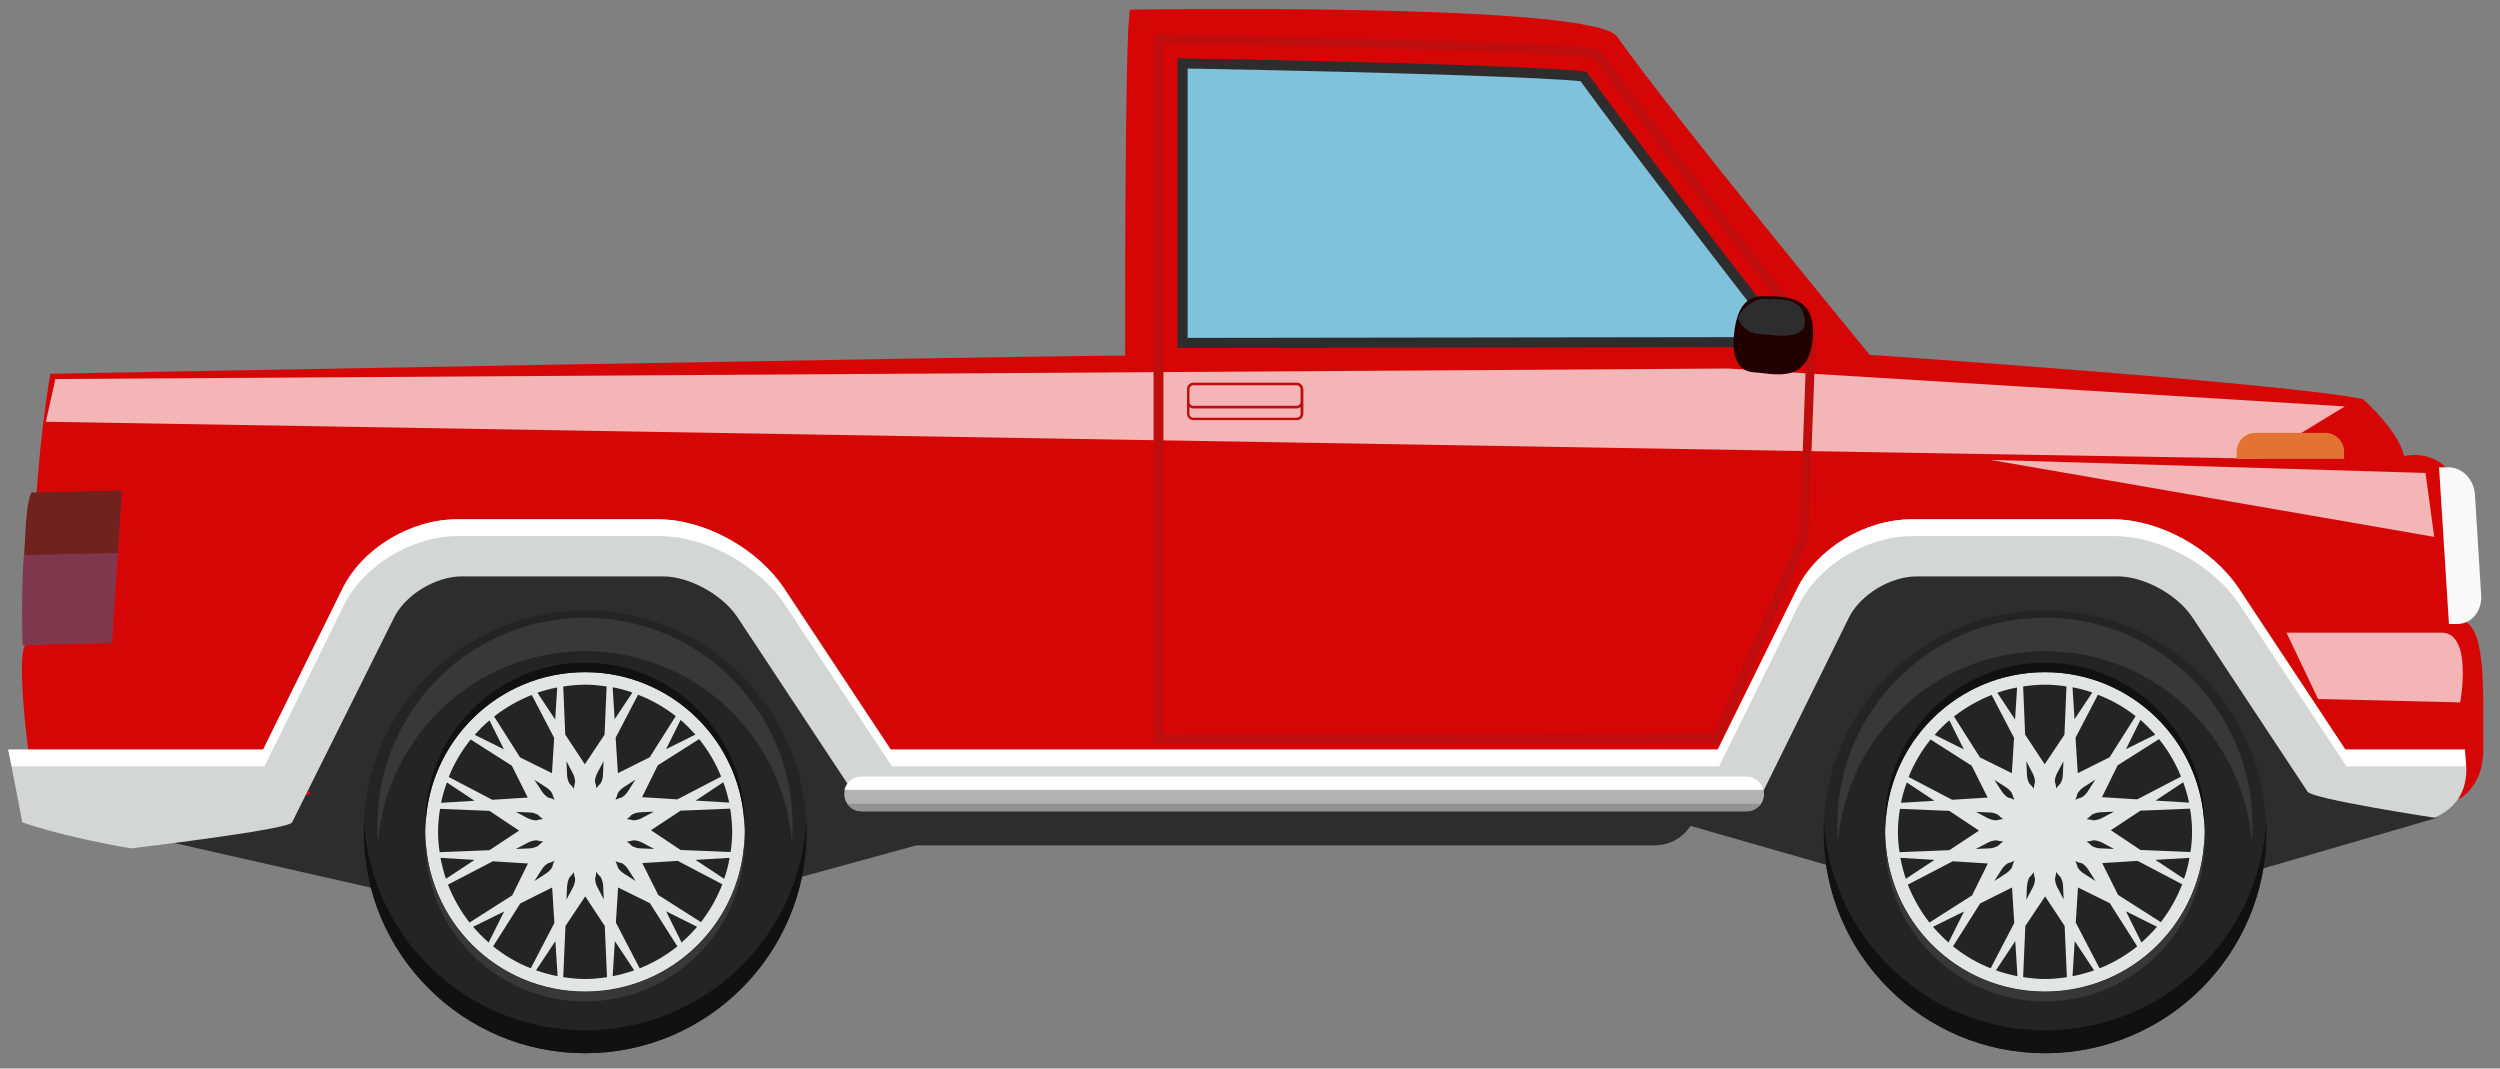 <svg width="124" height="53" viewBox="0 0 124 53" fill="none" xmlns="http://www.w3.org/2000/svg">
<rect x="0" y="0" width="124" height="53" fill="#808080" stroke="none"/>
<g clip-path="url(#clip0_60_5399)">
<path d="M84.197 39.809C84.197 40.979 83.247 41.929 82.077 41.929H44.897C43.727 41.929 42.777 40.979 42.777 39.809C42.777 38.639 43.727 37.689 44.897 37.689H82.077C83.247 37.689 84.197 38.639 84.197 39.809Z" fill="#2D2D2D"/>
<path d="M5.797 39.599H122.047C122.717 39.109 123.167 38.359 123.167 37.209C123.167 34.229 123.327 30.939 122.067 30.779V25.679C122.067 21.919 119.247 22.619 119.247 22.619C119.247 22.619 119.087 21.519 117.207 19.799C113.597 19.019 92.737 17.599 92.737 17.599C92.737 17.599 83.127 5.929 80.217 1.829C79.127 0.109 56.057 0.479 56.057 0.479C55.777 1.129 55.807 17.639 55.807 17.639C51.247 17.639 2.497 18.539 2.497 18.539C1.327 25.509 1.757 31.869 1.397 31.869C0.617 31.869 1.557 38.459 1.557 38.459C1.557 38.459 3.377 39.049 5.797 39.599Z" fill="#D60606"/>
<path opacity="0.7" d="M112.047 22.749L2.277 20.919L2.747 18.799L85.697 18.279L116.307 20.159L112.047 22.749Z" fill="white"/>
<path d="M90.027 16.499C87.747 13.569 82.177 6.379 79.637 2.869L79.347 2.479L78.867 2.399C77.427 2.169 69.077 1.899 58.417 1.719L57.217 1.699V36.919L85.277 36.879L89.687 26.739L90.067 16.579L90.017 16.509L90.027 16.499ZM89.257 26.579L84.987 36.399L57.707 36.439V2.169H58.427C69.047 2.369 77.377 2.629 78.807 2.859L79.097 2.909L79.267 3.149C81.797 6.639 87.307 13.759 89.617 16.729L89.267 26.589L89.257 26.579Z" fill="#BF0C0C"/>
<path d="M58.407 2.889C69.457 3.079 77.487 3.359 78.687 3.559C81.217 7.049 86.627 14.039 89.107 17.219L58.407 17.259V2.889Z" fill="#2D2D2D"/>
<path d="M58.907 3.399C69.887 3.599 76.837 3.859 78.397 4.029C80.717 7.219 85.197 13.029 88.067 16.719L58.907 16.759V3.399Z" fill="#80C2DC"/>
<path d="M86.707 39.439C86.947 39.419 87.087 39.199 87.107 39.179L89.787 29.979C89.877 29.819 90.917 28.749 91.047 28.599C91.427 28.309 93.217 27.919 93.567 27.589C94.227 27.189 95.657 27.589 96.337 27.589L106.177 28.589C107.477 28.589 109.057 29.499 109.707 30.629L114.697 39.269C116.797 38.989 120.887 40.559 120.887 40.559L101.817 46.119L82.717 40.639C82.717 40.639 86.717 39.469 86.717 39.439H86.707ZM42.777 39.309C42.757 39.309 42.747 39.309 42.727 39.309C42.687 39.309 42.647 39.309 42.617 39.299C42.607 39.299 42.597 39.299 42.587 39.299C42.557 39.299 42.537 39.289 42.527 39.279L37.537 30.639C36.887 29.509 35.307 28.599 34.007 28.599L22.967 27.599C21.667 27.599 18.957 29.509 18.307 30.629L13.527 38.539C13.527 38.539 15.467 39.309 15.437 39.339C15.407 39.369 15.357 39.389 15.307 39.419L2.067 40.319L29.007 46.439L56.467 38.909C56.467 38.909 42.797 39.349 42.777 39.309Z" fill="#2D2D2D"/>
<path d="M14.487 40.789L19.547 30.629C20.107 29.499 21.607 28.589 22.907 28.589H32.887C34.187 28.589 35.847 29.499 36.587 30.629L42.297 39.269C42.547 39.639 87.257 39.639 87.447 39.269L91.707 30.629C92.267 29.499 93.767 28.589 95.067 28.589H105.047C106.347 28.589 108.007 29.499 108.747 30.629L114.457 39.269C114.707 39.639 120.757 40.559 120.757 40.559C121.757 40.099 122.437 39.289 122.317 37.849C122.297 37.629 122.277 37.409 122.267 37.179H116.337L111.067 29.209C109.747 27.209 107.107 25.759 104.807 25.759H94.827C92.517 25.759 90.127 27.209 89.147 29.209L85.217 37.179H44.187L38.917 29.209C37.597 27.209 34.957 25.759 32.657 25.759H22.677C20.367 25.759 17.977 27.209 16.997 29.209L13.067 37.179H0.407C0.627 38.259 1.107 40.789 1.107 40.789C1.107 40.789 2.997 41.479 6.487 42.079C6.487 42.079 14.307 41.159 14.487 40.789Z" fill="#D4D6D6"/>
<path d="M13.117 38.009L17.047 30.039C18.037 28.039 20.427 26.589 22.727 26.589H32.707C35.017 26.589 37.647 28.039 38.967 30.039L44.237 38.009H85.267L89.197 30.039C90.187 28.039 92.577 26.589 94.877 26.589H104.857C107.167 26.589 109.797 28.039 111.117 30.039L116.387 38.009H122.297C122.297 37.959 122.297 37.909 122.297 37.849C122.277 37.629 122.257 37.409 122.247 37.179H116.317L111.047 29.209C109.727 27.209 107.087 25.759 104.787 25.759H94.807C92.497 25.759 90.107 27.209 89.127 29.209L85.197 37.179H44.167L38.897 29.209C37.577 27.209 34.937 25.759 32.637 25.759H22.657C20.347 25.759 17.957 27.209 16.977 29.209L13.047 37.179H0.407C0.467 37.479 0.527 37.759 0.587 38.009H13.117Z" fill="white"/>
<path d="M39.997 41.259C39.997 47.319 35.077 52.239 29.017 52.239C22.957 52.239 18.037 47.319 18.037 41.259C18.037 35.199 22.957 30.279 29.017 30.279C35.077 30.279 39.997 35.199 39.997 41.259Z" fill="#242424"/>
<path d="M29.017 33.339C24.647 33.339 21.097 36.889 21.097 41.259C21.097 45.629 24.647 49.179 29.017 49.179C33.387 49.179 36.937 45.629 36.937 41.259C36.937 36.889 33.387 33.339 29.017 33.339ZM36.317 41.259C36.317 41.599 36.287 41.929 36.237 42.259L33.757 42.159L32.287 41.179L33.757 40.209L36.217 40.109C36.277 40.489 36.317 40.869 36.317 41.269V41.259ZM30.847 42.809C30.967 42.889 31.077 42.989 31.157 43.119L31.527 43.699L30.947 43.329C30.817 43.249 30.717 43.139 30.647 43.029C30.617 42.919 30.577 42.809 30.527 42.709C30.627 42.759 30.737 42.799 30.847 42.819V42.809ZM30.527 39.669C30.577 39.569 30.617 39.459 30.637 39.349C30.717 39.229 30.817 39.119 30.947 39.039L31.517 38.669L31.147 39.249C31.067 39.379 30.957 39.479 30.847 39.549C30.737 39.579 30.627 39.619 30.527 39.669ZM31.347 41.959C31.267 41.879 31.177 41.799 31.087 41.739C31.197 41.739 31.307 41.709 31.417 41.679C31.557 41.679 31.707 41.719 31.847 41.789L32.447 42.109L31.767 42.079C31.617 42.079 31.477 42.029 31.357 41.969L31.347 41.959ZM31.837 40.579C31.707 40.649 31.557 40.679 31.427 40.689C31.317 40.659 31.207 40.639 31.087 40.629C31.177 40.569 31.267 40.489 31.337 40.409C31.467 40.339 31.607 40.299 31.757 40.289L32.437 40.259L31.827 40.579H31.837ZM31.847 39.539L32.627 37.959L34.677 36.659C35.127 37.219 35.497 37.839 35.767 38.519L33.597 39.649L31.837 39.539H31.847ZM32.227 37.559L30.647 38.349L30.537 36.589L31.647 34.459C32.327 34.719 32.957 35.079 33.517 35.519L32.227 37.559ZM30.487 35.689L30.387 34.089C30.727 34.149 31.047 34.239 31.367 34.349L30.477 35.689H30.487ZM30.497 46.679L31.457 48.129C31.107 48.249 30.757 48.349 30.387 48.419L30.497 46.679ZM30.547 45.779L30.657 44.019L32.237 44.799L33.597 46.939C33.037 47.389 32.407 47.759 31.727 48.029L30.557 45.779H30.547ZM31.857 42.809L33.617 42.699L35.827 43.859C35.567 44.539 35.207 45.169 34.767 45.739L32.647 44.389L31.857 42.809ZM34.507 42.649L36.187 42.549C36.127 42.909 36.037 43.259 35.917 43.589L34.497 42.649H34.507ZM34.507 39.709L35.877 38.799C35.997 39.129 36.097 39.459 36.167 39.809L34.507 39.709ZM34.487 36.439L33.037 37.159L33.757 35.709C34.017 35.929 34.257 36.179 34.487 36.429V36.439ZM30.087 34.049L29.987 36.439L29.007 37.909L28.037 36.439L27.937 34.049C28.287 33.999 28.657 33.959 29.027 33.959C29.397 33.959 29.747 33.999 30.097 34.049H30.087ZM29.577 43.249C29.637 43.339 29.717 43.429 29.797 43.509C29.867 43.639 29.907 43.779 29.917 43.929L29.947 44.609L29.627 43.999C29.557 43.869 29.527 43.719 29.517 43.589C29.547 43.479 29.567 43.369 29.577 43.249ZM29.507 38.789C29.507 38.649 29.547 38.499 29.617 38.359L29.937 37.759L29.907 38.439C29.907 38.589 29.857 38.729 29.797 38.849C29.717 38.929 29.637 39.019 29.577 39.109C29.577 38.999 29.547 38.889 29.517 38.779L29.507 38.789ZM28.137 43.929C28.137 43.779 28.187 43.639 28.247 43.519C28.327 43.439 28.407 43.349 28.467 43.259C28.467 43.369 28.497 43.479 28.527 43.589C28.527 43.729 28.487 43.879 28.417 44.019L28.097 44.619L28.127 43.939L28.137 43.929ZM28.097 37.759L28.417 38.369C28.487 38.499 28.517 38.649 28.527 38.779C28.497 38.889 28.477 38.999 28.467 39.119C28.407 39.029 28.327 38.939 28.247 38.869C28.177 38.739 28.137 38.599 28.127 38.449L28.097 37.769V37.759ZM21.727 41.259C21.727 40.869 21.767 40.489 21.827 40.119L24.277 40.219L25.747 41.199L24.277 42.169L21.807 42.269C21.757 41.939 21.727 41.599 21.727 41.259ZM26.197 41.789C26.327 41.719 26.477 41.689 26.607 41.679C26.717 41.709 26.827 41.729 26.947 41.739C26.857 41.799 26.767 41.879 26.687 41.959C26.557 42.029 26.417 42.069 26.267 42.079L25.587 42.109L26.197 41.789ZM26.187 40.589L25.587 40.269L26.267 40.299C26.417 40.299 26.557 40.349 26.677 40.409C26.757 40.489 26.847 40.569 26.937 40.629C26.827 40.629 26.717 40.659 26.607 40.689C26.467 40.689 26.317 40.649 26.177 40.579L26.187 40.589ZM26.877 43.119C26.957 42.989 27.067 42.889 27.177 42.819C27.287 42.789 27.397 42.749 27.497 42.699C27.447 42.799 27.407 42.909 27.387 43.019C27.307 43.139 27.207 43.249 27.077 43.329L26.507 43.699L26.877 43.119ZM27.187 39.559C27.067 39.479 26.957 39.379 26.877 39.249L26.507 38.679L27.087 39.049C27.217 39.129 27.317 39.239 27.387 39.349C27.417 39.459 27.457 39.569 27.507 39.669C27.407 39.619 27.297 39.579 27.187 39.559ZM27.377 38.349L25.797 37.569L24.507 35.539C25.067 35.099 25.697 34.739 26.377 34.469L27.487 36.599L27.377 38.359V38.349ZM26.177 39.559L24.417 39.669L22.257 38.539C22.527 37.859 22.897 37.239 23.347 36.679L25.387 37.979L26.177 39.559ZM23.527 39.719L21.877 39.819C21.947 39.469 22.047 39.139 22.167 38.809L23.537 39.719H23.527ZM23.527 42.659L22.117 43.589C22.007 43.249 21.917 42.909 21.847 42.549L23.527 42.649V42.659ZM24.427 42.719L26.187 42.829L25.407 44.409L23.287 45.759C22.847 45.189 22.487 44.559 22.217 43.879L24.427 42.729V42.719ZM25.807 44.809L27.387 44.019L27.497 45.779L26.327 48.029C25.647 47.759 25.017 47.389 24.457 46.939L25.807 44.809ZM27.547 46.679L27.657 48.419C27.287 48.349 26.937 48.249 26.587 48.129L27.547 46.679ZM27.537 35.689L26.657 34.359C26.977 34.249 27.307 34.159 27.637 34.099L27.537 35.699V35.689ZM24.277 35.729L24.997 37.169L23.547 36.449C23.777 36.189 24.017 35.949 24.277 35.729ZM23.467 45.969L25.007 45.209L24.237 46.749C23.967 46.509 23.707 46.249 23.467 45.969ZM27.937 48.459L28.047 45.929L29.027 44.459L29.997 45.929L30.107 48.469C29.757 48.519 29.397 48.559 29.027 48.559C28.657 48.559 28.297 48.519 27.947 48.469L27.937 48.459ZM33.807 46.749L33.037 45.199L34.577 45.969C34.337 46.249 34.077 46.509 33.807 46.749Z" fill="#E3E5E5"/>
<path d="M29.017 32.299C34.427 32.299 38.857 36.469 39.277 41.769C39.297 41.499 39.317 41.219 39.317 40.939C39.317 35.249 34.707 30.639 29.017 30.639C23.327 30.639 18.717 35.249 18.717 40.939C18.717 41.219 18.727 41.489 18.757 41.769C19.177 36.469 23.607 32.299 29.017 32.299Z" fill="#383838"/>
<path d="M29.017 51.099C23.147 51.099 18.347 46.489 18.057 40.689C18.057 40.879 18.047 41.069 18.047 41.259C18.047 47.319 22.967 52.239 29.027 52.239C35.087 52.239 40.007 47.319 40.007 41.259C40.007 41.069 40.007 40.879 39.997 40.689C39.697 46.489 34.907 51.099 29.037 51.099H29.017Z" fill="#111111"/>
<path d="M29.017 33.339C33.307 33.339 36.797 36.759 36.927 41.029C36.927 40.949 36.937 40.869 36.937 40.789C36.937 36.419 33.387 32.869 29.017 32.869C24.647 32.869 21.097 36.419 21.097 40.789C21.097 40.869 21.097 40.949 21.107 41.029C21.237 36.769 24.717 33.339 29.017 33.339Z" fill="#111111"/>
<path d="M29.017 49.199C33.307 49.199 36.797 45.779 36.927 41.509C36.927 41.589 36.937 41.669 36.937 41.749C36.937 46.119 33.387 49.669 29.017 49.669C24.647 49.669 21.097 46.119 21.097 41.749C21.097 41.669 21.097 41.589 21.107 41.509C21.237 45.769 24.717 49.199 29.017 49.199Z" fill="#383838"/>
<path d="M112.407 41.259C112.407 47.319 107.487 52.239 101.427 52.239C95.367 52.239 90.447 47.319 90.447 41.259C90.447 35.199 95.367 30.279 101.427 30.279C107.487 30.279 112.407 35.199 112.407 41.259Z" fill="#242424"/>
<path d="M101.427 33.339C97.057 33.339 93.507 36.889 93.507 41.259C93.507 45.629 97.057 49.179 101.427 49.179C105.797 49.179 109.347 45.629 109.347 41.259C109.347 36.889 105.797 33.339 101.427 33.339ZM108.727 41.259C108.727 41.599 108.697 41.929 108.647 42.259L106.167 42.159L104.697 41.179L106.167 40.209L108.627 40.109C108.687 40.489 108.727 40.869 108.727 41.269V41.259ZM103.257 42.809C103.377 42.889 103.487 42.989 103.567 43.119L103.937 43.699L103.357 43.329C103.227 43.249 103.127 43.139 103.057 43.029C103.027 42.919 102.987 42.809 102.937 42.709C103.037 42.759 103.147 42.799 103.257 42.819V42.809ZM102.937 39.669C102.987 39.569 103.027 39.459 103.047 39.349C103.127 39.229 103.227 39.119 103.357 39.039L103.927 38.669L103.557 39.249C103.477 39.379 103.367 39.479 103.257 39.549C103.147 39.579 103.037 39.619 102.937 39.669ZM103.757 41.959C103.677 41.879 103.587 41.799 103.497 41.739C103.607 41.739 103.717 41.709 103.827 41.679C103.967 41.679 104.117 41.719 104.257 41.789L104.857 42.109L104.177 42.079C104.027 42.079 103.887 42.029 103.767 41.969L103.757 41.959ZM104.247 40.579C104.117 40.649 103.967 40.679 103.837 40.689C103.727 40.659 103.617 40.639 103.497 40.629C103.587 40.569 103.677 40.489 103.757 40.409C103.887 40.339 104.027 40.299 104.177 40.289L104.857 40.259L104.247 40.579ZM104.257 39.539L105.037 37.959L107.087 36.659C107.537 37.219 107.907 37.839 108.177 38.519L106.007 39.649L104.247 39.539H104.257ZM104.637 37.559L103.057 38.349L102.947 36.589L104.057 34.459C104.737 34.719 105.367 35.079 105.927 35.519L104.637 37.559ZM102.897 35.689L102.797 34.089C103.137 34.149 103.457 34.239 103.777 34.349L102.887 35.689H102.897ZM102.907 46.679L103.867 48.129C103.517 48.249 103.167 48.349 102.797 48.419L102.907 46.679ZM102.957 45.779L103.067 44.019L104.647 44.799L106.007 46.939C105.447 47.389 104.817 47.759 104.137 48.029L102.967 45.779H102.957ZM104.267 42.809L106.027 42.699L108.237 43.859C107.977 44.539 107.617 45.169 107.177 45.739L105.057 44.389L104.267 42.809ZM106.917 42.649L108.597 42.549C108.537 42.909 108.447 43.259 108.327 43.589L106.907 42.649H106.917ZM106.917 39.709L108.287 38.799C108.407 39.129 108.507 39.459 108.577 39.809L106.917 39.709ZM106.897 36.439L105.447 37.159L106.167 35.709C106.427 35.929 106.667 36.179 106.897 36.429V36.439ZM102.497 34.049L102.397 36.439L101.417 37.909L100.447 36.439L100.347 34.049C100.697 33.999 101.067 33.959 101.437 33.959C101.807 33.959 102.157 33.999 102.507 34.049H102.497ZM101.987 43.249C102.047 43.339 102.127 43.429 102.207 43.509C102.277 43.639 102.317 43.779 102.327 43.929L102.357 44.609L102.037 43.999C101.967 43.869 101.937 43.719 101.927 43.589C101.957 43.479 101.977 43.369 101.987 43.249ZM101.917 38.789C101.917 38.649 101.957 38.499 102.027 38.359L102.347 37.759L102.317 38.439C102.317 38.589 102.267 38.729 102.207 38.849C102.127 38.929 102.047 39.019 101.987 39.109C101.987 38.999 101.957 38.889 101.927 38.779L101.917 38.789ZM100.547 43.929C100.547 43.779 100.597 43.639 100.657 43.519C100.737 43.439 100.817 43.349 100.877 43.259C100.877 43.369 100.907 43.479 100.937 43.589C100.937 43.729 100.897 43.879 100.827 44.019L100.507 44.619L100.537 43.939L100.547 43.929ZM100.507 37.759L100.827 38.369C100.897 38.499 100.927 38.649 100.937 38.779C100.907 38.889 100.887 38.999 100.877 39.119C100.817 39.029 100.737 38.939 100.657 38.869C100.587 38.739 100.547 38.599 100.537 38.449L100.507 37.769V37.759ZM94.137 41.259C94.137 40.869 94.177 40.489 94.237 40.119L96.687 40.219L98.157 41.199L96.687 42.169L94.217 42.269C94.167 41.939 94.137 41.599 94.137 41.259ZM98.607 41.789C98.737 41.719 98.887 41.689 99.017 41.679C99.127 41.709 99.237 41.729 99.357 41.739C99.267 41.799 99.177 41.879 99.097 41.959C98.967 42.029 98.827 42.069 98.677 42.079L97.997 42.109L98.607 41.789ZM98.607 40.589L98.007 40.269L98.687 40.299C98.837 40.299 98.977 40.349 99.097 40.409C99.177 40.489 99.267 40.569 99.357 40.629C99.247 40.629 99.137 40.659 99.027 40.689C98.887 40.689 98.737 40.649 98.597 40.579L98.607 40.589ZM99.287 43.119C99.367 42.989 99.477 42.889 99.587 42.819C99.697 42.789 99.807 42.749 99.907 42.699C99.857 42.799 99.817 42.909 99.797 43.019C99.717 43.139 99.617 43.249 99.487 43.329L98.917 43.699L99.287 43.119ZM99.597 39.559C99.477 39.479 99.367 39.379 99.287 39.249L98.917 38.679L99.497 39.049C99.627 39.129 99.727 39.239 99.797 39.349C99.827 39.459 99.867 39.569 99.917 39.669C99.817 39.619 99.707 39.579 99.597 39.559ZM99.787 38.349L98.207 37.569L96.917 35.539C97.477 35.099 98.107 34.739 98.787 34.469L99.897 36.599L99.787 38.359V38.349ZM98.587 39.559L96.827 39.669L94.667 38.539C94.937 37.859 95.307 37.239 95.757 36.679L97.797 37.979L98.587 39.559ZM95.937 39.719L94.287 39.819C94.357 39.469 94.457 39.139 94.577 38.809L95.947 39.719H95.937ZM95.937 42.659L94.527 43.589C94.417 43.249 94.327 42.909 94.257 42.549L95.937 42.649V42.659ZM96.837 42.719L98.597 42.829L97.817 44.409L95.697 45.759C95.257 45.189 94.897 44.559 94.627 43.879L96.837 42.729V42.719ZM98.217 44.809L99.797 44.019L99.907 45.779L98.737 48.029C98.057 47.759 97.427 47.389 96.867 46.939L98.217 44.809ZM99.957 46.679L100.067 48.419C99.697 48.349 99.347 48.249 98.997 48.129L99.957 46.679ZM99.947 35.689L99.067 34.359C99.387 34.249 99.717 34.159 100.047 34.099L99.947 35.699V35.689ZM96.687 35.729L97.407 37.169L95.957 36.449C96.187 36.189 96.427 35.949 96.687 35.729ZM95.877 45.969L97.417 45.209L96.647 46.749C96.377 46.509 96.117 46.249 95.877 45.969ZM100.347 48.459L100.457 45.929L101.437 44.459L102.407 45.929L102.517 48.469C102.167 48.519 101.807 48.559 101.437 48.559C101.067 48.559 100.707 48.519 100.357 48.469L100.347 48.459ZM106.217 46.749L105.447 45.199L106.987 45.969C106.747 46.249 106.487 46.509 106.217 46.749Z" fill="#E3E5E5"/>
<path d="M101.427 32.299C106.837 32.299 111.267 36.469 111.687 41.769C111.707 41.499 111.727 41.219 111.727 40.939C111.727 35.249 107.117 30.639 101.427 30.639C95.737 30.639 91.127 35.249 91.127 40.939C91.127 41.219 91.137 41.489 91.167 41.769C91.587 36.469 96.017 32.299 101.427 32.299Z" fill="#383838"/>
<path d="M101.427 51.099C95.557 51.099 90.757 46.489 90.467 40.689C90.467 40.879 90.457 41.069 90.457 41.259C90.457 47.319 95.377 52.239 101.437 52.239C107.497 52.239 112.417 47.319 112.417 41.259C112.417 41.069 112.417 40.879 112.407 40.689C112.107 46.489 107.317 51.099 101.447 51.099H101.427Z" fill="#111111"/>
<path d="M101.427 33.339C105.717 33.339 109.207 36.759 109.337 41.029C109.337 40.949 109.347 40.869 109.347 40.789C109.347 36.419 105.797 32.869 101.427 32.869C97.057 32.869 93.507 36.419 93.507 40.789C93.507 40.869 93.507 40.949 93.517 41.029C93.647 36.769 97.127 33.339 101.427 33.339Z" fill="#111111"/>
<path d="M101.427 49.199C105.717 49.199 109.207 45.779 109.337 41.509C109.337 41.589 109.347 41.669 109.347 41.749C109.347 46.119 105.797 49.669 101.427 49.669C97.057 49.669 93.507 46.119 93.507 41.749C93.507 41.669 93.507 41.589 93.517 41.509C93.647 45.769 97.127 49.199 101.427 49.199Z" fill="#383838"/>
<path d="M87.497 39.379C87.497 39.859 87.107 40.239 86.637 40.239H42.737C42.257 40.239 41.877 39.849 41.877 39.379C41.877 38.899 42.267 38.519 42.737 38.519H86.637C87.117 38.519 87.497 38.909 87.497 39.379Z" fill="#B2B2B2"/>
<path d="M87.467 39.179C87.377 38.799 87.037 38.509 86.627 38.509H42.727C42.317 38.509 41.977 38.799 41.887 39.179H87.467Z" fill="white"/>
<path d="M42.027 39.869C42.177 40.099 42.437 40.239 42.737 40.239H86.637C86.927 40.239 87.187 40.089 87.347 39.869H42.037H42.027Z" fill="#939393"/>
<path d="M64.637 19.279C64.627 19.109 64.487 18.979 64.327 18.979H59.197C59.027 18.979 58.887 19.119 58.877 19.279V20.519C58.877 20.699 59.017 20.839 59.197 20.839H64.327C64.507 20.839 64.647 20.699 64.647 20.519V19.269L64.637 19.279ZM59.187 19.109H64.317C64.427 19.109 64.507 19.199 64.507 19.299V19.939C64.507 20.049 64.417 20.129 64.317 20.129H59.187C59.077 20.129 58.997 20.039 58.997 19.939V19.299C58.997 19.189 59.087 19.109 59.187 19.109ZM64.317 20.719H59.187C59.077 20.719 58.997 20.629 58.997 20.529V20.189C59.047 20.229 59.117 20.259 59.187 20.259H64.317C64.387 20.259 64.457 20.229 64.507 20.189V20.529C64.507 20.639 64.417 20.719 64.317 20.719Z" fill="#BF0C0C"/>
<path opacity="0.7" d="M113.407 31.379H121.097C122.667 31.379 122.027 34.839 122.027 34.839L114.977 34.669L113.407 31.379Z" fill="white"/>
<path d="M5.557 31.899L5.937 26.039L1.447 26.139C1.087 26.839 1.067 29.719 1.117 31.999L5.557 31.899Z" fill="#7F374D"/>
<path d="M5.847 27.419L6.047 24.329L1.557 24.429C1.337 24.859 1.247 26.099 1.217 27.529L5.847 27.429V27.419Z" fill="#70221E"/>
<path d="M116.267 22.759V22.409C116.267 21.889 115.847 21.469 115.327 21.469H111.877C111.357 21.469 110.937 21.889 110.937 22.409V22.759H116.267Z" fill="#E37333"/>
<path d="M121.457 30.949H121.917C122.597 30.929 123.107 30.309 123.067 29.549L122.757 24.529C122.707 23.769 122.117 23.169 121.437 23.179H120.977L121.467 30.949H121.457Z" fill="#F9F9F9"/>
<path d="M89.917 16.689C89.747 19.139 87.917 18.509 87.027 18.469C86.147 18.429 85.897 17.629 86.007 16.589C86.157 15.109 86.707 14.649 87.587 14.689C88.467 14.729 90.057 14.589 89.917 16.699V16.689Z" fill="#200000"/>
<path d="M86.187 15.759C86.367 16.219 86.747 16.539 87.237 16.559C87.787 16.579 90.217 17.139 89.337 15.279C88.907 14.769 88.117 14.849 87.607 14.819C87.037 14.799 86.487 15.189 86.187 15.759Z" fill="#2D2D2D"/>
<path opacity="0.7" d="M98.717 22.809L120.307 23.459L120.737 26.629L98.717 22.809Z" fill="white"/>
</g>
<defs>
<clipPath id="clip0_60_5399">
<rect width="122.77" height="51.79" fill="white" transform="translate(0.407 0.449)"/>
</clipPath>
</defs>
</svg>
